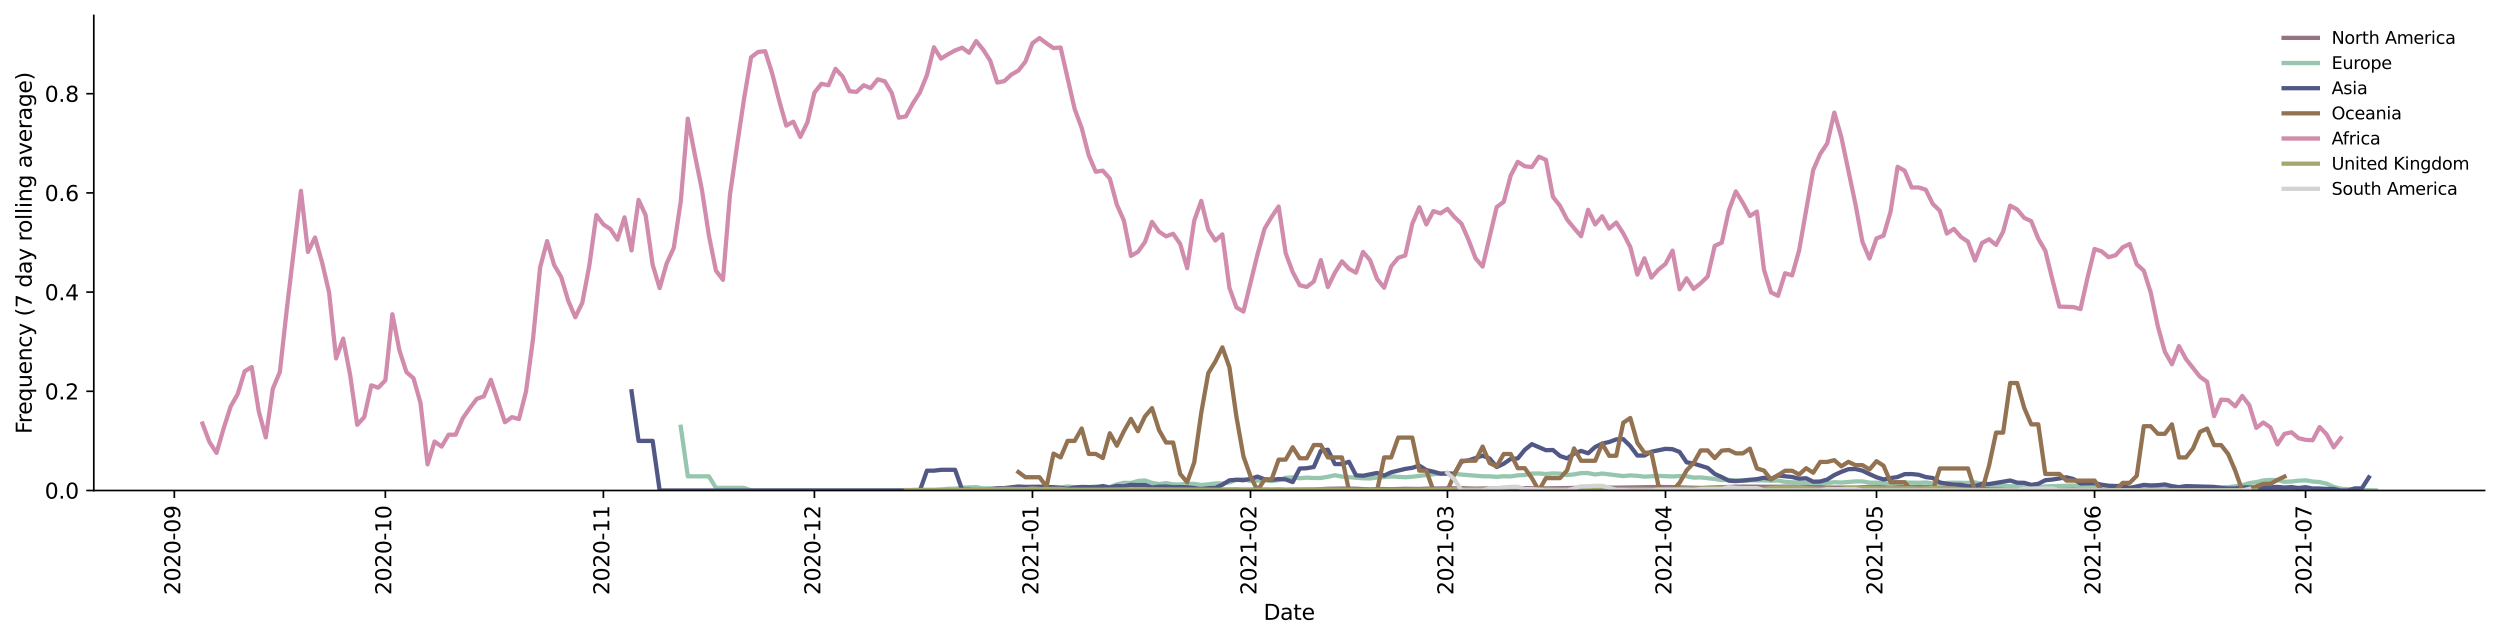 <?xml version="1.0" encoding="utf-8" standalone="no"?>
<!DOCTYPE svg PUBLIC "-//W3C//DTD SVG 1.1//EN"
  "http://www.w3.org/Graphics/SVG/1.1/DTD/svg11.dtd">
<svg height="298.621pt" version="1.1" viewBox="0 0 1166.981 298.621" width="1166.981pt" xmlns="http://www.w3.org/2000/svg" xmlns:xlink="http://www.w3.org/1999/xlink">
 <defs>
  <style type="text/css">*{stroke-linecap:butt;stroke-linejoin:round;}</style>
 </defs>
 <g id="figure_1">
  <g id="patch_1">
   <path d="M 0 298.621 
L 1166.981 298.621 
L 1166.981 0 
L 0 0 
z
" style="fill:#ffffff;"/>
  </g>
  <g id="axes_1">
   <g id="patch_2">
    <path d="M 43.781 228.96 
L 1159.781 228.96 
L 1159.781 7.2 
L 43.781 7.2 
z
" style="fill:#ffffff;"/>
   </g>
   <g id="matplotlib.axis_1">
    <g id="xtick_1">
     <g id="line2d_1">
      <defs>
       <path d="M 0 0 
L 0 3.5 
" id="m1bbe9a5579" style="stroke:#000000;stroke-width:0.8;"/>
      </defs>
      <g>
       <use style="stroke:#000000;stroke-width:0.8;" x="81.375" xlink:href="#m1bbe9a5579" y="228.96"/>
      </g>
     </g>
     <g id="text_1">
      <!-- 2020-09 -->
      <g transform="translate(84.135 277.743)rotate(-90)scale(0.1 -0.1)">
       <defs>
        <path d="M 1228 531 
L 3431 531 
L 3431 0 
L 469 0 
L 469 531 
Q 828 903 1448 1529 
Q 2069 2156 2228 2338 
Q 2531 2678 2651 2914 
Q 2772 3150 2772 3378 
Q 2772 3750 2511 3984 
Q 2250 4219 1831 4219 
Q 1534 4219 1204 4116 
Q 875 4013 500 3803 
L 500 4441 
Q 881 4594 1212 4672 
Q 1544 4750 1819 4750 
Q 2544 4750 2975 4387 
Q 3406 4025 3406 3419 
Q 3406 3131 3298 2873 
Q 3191 2616 2906 2266 
Q 2828 2175 2409 1742 
Q 1991 1309 1228 531 
z
" id="DejaVuSans-32" transform="scale(0.016)"/>
        <path d="M 2034 4250 
Q 1547 4250 1301 3770 
Q 1056 3291 1056 2328 
Q 1056 1369 1301 889 
Q 1547 409 2034 409 
Q 2525 409 2770 889 
Q 3016 1369 3016 2328 
Q 3016 3291 2770 3770 
Q 2525 4250 2034 4250 
z
M 2034 4750 
Q 2819 4750 3233 4129 
Q 3647 3509 3647 2328 
Q 3647 1150 3233 529 
Q 2819 -91 2034 -91 
Q 1250 -91 836 529 
Q 422 1150 422 2328 
Q 422 3509 836 4129 
Q 1250 4750 2034 4750 
z
" id="DejaVuSans-30" transform="scale(0.016)"/>
        <path d="M 313 2009 
L 1997 2009 
L 1997 1497 
L 313 1497 
L 313 2009 
z
" id="DejaVuSans-2d" transform="scale(0.016)"/>
        <path d="M 703 97 
L 703 672 
Q 941 559 1184 500 
Q 1428 441 1663 441 
Q 2288 441 2617 861 
Q 2947 1281 2994 2138 
Q 2813 1869 2534 1725 
Q 2256 1581 1919 1581 
Q 1219 1581 811 2004 
Q 403 2428 403 3163 
Q 403 3881 828 4315 
Q 1253 4750 1959 4750 
Q 2769 4750 3195 4129 
Q 3622 3509 3622 2328 
Q 3622 1225 3098 567 
Q 2575 -91 1691 -91 
Q 1453 -91 1209 -44 
Q 966 3 703 97 
z
M 1959 2075 
Q 2384 2075 2632 2365 
Q 2881 2656 2881 3163 
Q 2881 3666 2632 3958 
Q 2384 4250 1959 4250 
Q 1534 4250 1286 3958 
Q 1038 3666 1038 3163 
Q 1038 2656 1286 2365 
Q 1534 2075 1959 2075 
z
" id="DejaVuSans-39" transform="scale(0.016)"/>
       </defs>
       <use xlink:href="#DejaVuSans-32"/>
       <use x="63.623" xlink:href="#DejaVuSans-30"/>
       <use x="127.246" xlink:href="#DejaVuSans-32"/>
       <use x="190.869" xlink:href="#DejaVuSans-30"/>
       <use x="254.492" xlink:href="#DejaVuSans-2d"/>
       <use x="290.576" xlink:href="#DejaVuSans-30"/>
       <use x="354.199" xlink:href="#DejaVuSans-39"/>
      </g>
     </g>
    </g>
    <g id="xtick_2">
     <g id="line2d_2">
      <g>
       <use style="stroke:#000000;stroke-width:0.8;" x="179.875" xlink:href="#m1bbe9a5579" y="228.96"/>
      </g>
     </g>
     <g id="text_2">
      <!-- 2020-10 -->
      <g transform="translate(182.634 277.743)rotate(-90)scale(0.1 -0.1)">
       <defs>
        <path d="M 794 531 
L 1825 531 
L 1825 4091 
L 703 3866 
L 703 4441 
L 1819 4666 
L 2450 4666 
L 2450 531 
L 3481 531 
L 3481 0 
L 794 0 
L 794 531 
z
" id="DejaVuSans-31" transform="scale(0.016)"/>
       </defs>
       <use xlink:href="#DejaVuSans-32"/>
       <use x="63.623" xlink:href="#DejaVuSans-30"/>
       <use x="127.246" xlink:href="#DejaVuSans-32"/>
       <use x="190.869" xlink:href="#DejaVuSans-30"/>
       <use x="254.492" xlink:href="#DejaVuSans-2d"/>
       <use x="290.576" xlink:href="#DejaVuSans-31"/>
       <use x="354.199" xlink:href="#DejaVuSans-30"/>
      </g>
     </g>
    </g>
    <g id="xtick_3">
     <g id="line2d_3">
      <g>
       <use style="stroke:#000000;stroke-width:0.8;" x="281.658" xlink:href="#m1bbe9a5579" y="228.96"/>
      </g>
     </g>
     <g id="text_3">
      <!-- 2020-11 -->
      <g transform="translate(284.417 277.743)rotate(-90)scale(0.1 -0.1)">
       <use xlink:href="#DejaVuSans-32"/>
       <use x="63.623" xlink:href="#DejaVuSans-30"/>
       <use x="127.246" xlink:href="#DejaVuSans-32"/>
       <use x="190.869" xlink:href="#DejaVuSans-30"/>
       <use x="254.492" xlink:href="#DejaVuSans-2d"/>
       <use x="290.576" xlink:href="#DejaVuSans-31"/>
       <use x="354.199" xlink:href="#DejaVuSans-31"/>
      </g>
     </g>
    </g>
    <g id="xtick_4">
     <g id="line2d_4">
      <g>
       <use style="stroke:#000000;stroke-width:0.8;" x="380.157" xlink:href="#m1bbe9a5579" y="228.96"/>
      </g>
     </g>
     <g id="text_4">
      <!-- 2020-12 -->
      <g transform="translate(382.917 277.743)rotate(-90)scale(0.1 -0.1)">
       <use xlink:href="#DejaVuSans-32"/>
       <use x="63.623" xlink:href="#DejaVuSans-30"/>
       <use x="127.246" xlink:href="#DejaVuSans-32"/>
       <use x="190.869" xlink:href="#DejaVuSans-30"/>
       <use x="254.492" xlink:href="#DejaVuSans-2d"/>
       <use x="290.576" xlink:href="#DejaVuSans-31"/>
       <use x="354.199" xlink:href="#DejaVuSans-32"/>
      </g>
     </g>
    </g>
    <g id="xtick_5">
     <g id="line2d_5">
      <g>
       <use style="stroke:#000000;stroke-width:0.8;" x="481.94" xlink:href="#m1bbe9a5579" y="228.96"/>
      </g>
     </g>
     <g id="text_5">
      <!-- 2021-01 -->
      <g transform="translate(484.699 277.743)rotate(-90)scale(0.1 -0.1)">
       <use xlink:href="#DejaVuSans-32"/>
       <use x="63.623" xlink:href="#DejaVuSans-30"/>
       <use x="127.246" xlink:href="#DejaVuSans-32"/>
       <use x="190.869" xlink:href="#DejaVuSans-31"/>
       <use x="254.492" xlink:href="#DejaVuSans-2d"/>
       <use x="290.576" xlink:href="#DejaVuSans-30"/>
       <use x="354.199" xlink:href="#DejaVuSans-31"/>
      </g>
     </g>
    </g>
    <g id="xtick_6">
     <g id="line2d_6">
      <g>
       <use style="stroke:#000000;stroke-width:0.8;" x="583.723" xlink:href="#m1bbe9a5579" y="228.96"/>
      </g>
     </g>
     <g id="text_6">
      <!-- 2021-02 -->
      <g transform="translate(586.482 277.743)rotate(-90)scale(0.1 -0.1)">
       <use xlink:href="#DejaVuSans-32"/>
       <use x="63.623" xlink:href="#DejaVuSans-30"/>
       <use x="127.246" xlink:href="#DejaVuSans-32"/>
       <use x="190.869" xlink:href="#DejaVuSans-31"/>
       <use x="254.492" xlink:href="#DejaVuSans-2d"/>
       <use x="290.576" xlink:href="#DejaVuSans-30"/>
       <use x="354.199" xlink:href="#DejaVuSans-32"/>
      </g>
     </g>
    </g>
    <g id="xtick_7">
     <g id="line2d_7">
      <g>
       <use style="stroke:#000000;stroke-width:0.8;" x="675.656" xlink:href="#m1bbe9a5579" y="228.96"/>
      </g>
     </g>
     <g id="text_7">
      <!-- 2021-03 -->
      <g transform="translate(678.415 277.743)rotate(-90)scale(0.1 -0.1)">
       <defs>
        <path d="M 2597 2516 
Q 3050 2419 3304 2112 
Q 3559 1806 3559 1356 
Q 3559 666 3084 287 
Q 2609 -91 1734 -91 
Q 1441 -91 1130 -33 
Q 819 25 488 141 
L 488 750 
Q 750 597 1062 519 
Q 1375 441 1716 441 
Q 2309 441 2620 675 
Q 2931 909 2931 1356 
Q 2931 1769 2642 2001 
Q 2353 2234 1838 2234 
L 1294 2234 
L 1294 2753 
L 1863 2753 
Q 2328 2753 2575 2939 
Q 2822 3125 2822 3475 
Q 2822 3834 2567 4026 
Q 2313 4219 1838 4219 
Q 1578 4219 1281 4162 
Q 984 4106 628 3988 
L 628 4550 
Q 988 4650 1302 4700 
Q 1616 4750 1894 4750 
Q 2613 4750 3031 4423 
Q 3450 4097 3450 3541 
Q 3450 3153 3228 2886 
Q 3006 2619 2597 2516 
z
" id="DejaVuSans-33" transform="scale(0.016)"/>
       </defs>
       <use xlink:href="#DejaVuSans-32"/>
       <use x="63.623" xlink:href="#DejaVuSans-30"/>
       <use x="127.246" xlink:href="#DejaVuSans-32"/>
       <use x="190.869" xlink:href="#DejaVuSans-31"/>
       <use x="254.492" xlink:href="#DejaVuSans-2d"/>
       <use x="290.576" xlink:href="#DejaVuSans-30"/>
       <use x="354.199" xlink:href="#DejaVuSans-33"/>
      </g>
     </g>
    </g>
    <g id="xtick_8">
     <g id="line2d_8">
      <g>
       <use style="stroke:#000000;stroke-width:0.8;" x="777.439" xlink:href="#m1bbe9a5579" y="228.96"/>
      </g>
     </g>
     <g id="text_8">
      <!-- 2021-04 -->
      <g transform="translate(780.198 277.743)rotate(-90)scale(0.1 -0.1)">
       <defs>
        <path d="M 2419 4116 
L 825 1625 
L 2419 1625 
L 2419 4116 
z
M 2253 4666 
L 3047 4666 
L 3047 1625 
L 3713 1625 
L 3713 1100 
L 3047 1100 
L 3047 0 
L 2419 0 
L 2419 1100 
L 313 1100 
L 313 1709 
L 2253 4666 
z
" id="DejaVuSans-34" transform="scale(0.016)"/>
       </defs>
       <use xlink:href="#DejaVuSans-32"/>
       <use x="63.623" xlink:href="#DejaVuSans-30"/>
       <use x="127.246" xlink:href="#DejaVuSans-32"/>
       <use x="190.869" xlink:href="#DejaVuSans-31"/>
       <use x="254.492" xlink:href="#DejaVuSans-2d"/>
       <use x="290.576" xlink:href="#DejaVuSans-30"/>
       <use x="354.199" xlink:href="#DejaVuSans-34"/>
      </g>
     </g>
    </g>
    <g id="xtick_9">
     <g id="line2d_9">
      <g>
       <use style="stroke:#000000;stroke-width:0.8;" x="875.938" xlink:href="#m1bbe9a5579" y="228.96"/>
      </g>
     </g>
     <g id="text_9">
      <!-- 2021-05 -->
      <g transform="translate(878.698 277.743)rotate(-90)scale(0.1 -0.1)">
       <defs>
        <path d="M 691 4666 
L 3169 4666 
L 3169 4134 
L 1269 4134 
L 1269 2991 
Q 1406 3038 1543 3061 
Q 1681 3084 1819 3084 
Q 2600 3084 3056 2656 
Q 3513 2228 3513 1497 
Q 3513 744 3044 326 
Q 2575 -91 1722 -91 
Q 1428 -91 1123 -41 
Q 819 9 494 109 
L 494 744 
Q 775 591 1075 516 
Q 1375 441 1709 441 
Q 2250 441 2565 725 
Q 2881 1009 2881 1497 
Q 2881 1984 2565 2268 
Q 2250 2553 1709 2553 
Q 1456 2553 1204 2497 
Q 953 2441 691 2322 
L 691 4666 
z
" id="DejaVuSans-35" transform="scale(0.016)"/>
       </defs>
       <use xlink:href="#DejaVuSans-32"/>
       <use x="63.623" xlink:href="#DejaVuSans-30"/>
       <use x="127.246" xlink:href="#DejaVuSans-32"/>
       <use x="190.869" xlink:href="#DejaVuSans-31"/>
       <use x="254.492" xlink:href="#DejaVuSans-2d"/>
       <use x="290.576" xlink:href="#DejaVuSans-30"/>
       <use x="354.199" xlink:href="#DejaVuSans-35"/>
      </g>
     </g>
    </g>
    <g id="xtick_10">
     <g id="line2d_10">
      <g>
       <use style="stroke:#000000;stroke-width:0.8;" x="977.721" xlink:href="#m1bbe9a5579" y="228.96"/>
      </g>
     </g>
     <g id="text_10">
      <!-- 2021-06 -->
      <g transform="translate(980.481 277.743)rotate(-90)scale(0.1 -0.1)">
       <defs>
        <path d="M 2113 2584 
Q 1688 2584 1439 2293 
Q 1191 2003 1191 1497 
Q 1191 994 1439 701 
Q 1688 409 2113 409 
Q 2538 409 2786 701 
Q 3034 994 3034 1497 
Q 3034 2003 2786 2293 
Q 2538 2584 2113 2584 
z
M 3366 4563 
L 3366 3988 
Q 3128 4100 2886 4159 
Q 2644 4219 2406 4219 
Q 1781 4219 1451 3797 
Q 1122 3375 1075 2522 
Q 1259 2794 1537 2939 
Q 1816 3084 2150 3084 
Q 2853 3084 3261 2657 
Q 3669 2231 3669 1497 
Q 3669 778 3244 343 
Q 2819 -91 2113 -91 
Q 1303 -91 875 529 
Q 447 1150 447 2328 
Q 447 3434 972 4092 
Q 1497 4750 2381 4750 
Q 2619 4750 2861 4703 
Q 3103 4656 3366 4563 
z
" id="DejaVuSans-36" transform="scale(0.016)"/>
       </defs>
       <use xlink:href="#DejaVuSans-32"/>
       <use x="63.623" xlink:href="#DejaVuSans-30"/>
       <use x="127.246" xlink:href="#DejaVuSans-32"/>
       <use x="190.869" xlink:href="#DejaVuSans-31"/>
       <use x="254.492" xlink:href="#DejaVuSans-2d"/>
       <use x="290.576" xlink:href="#DejaVuSans-30"/>
       <use x="354.199" xlink:href="#DejaVuSans-36"/>
      </g>
     </g>
    </g>
    <g id="xtick_11">
     <g id="line2d_11">
      <g>
       <use style="stroke:#000000;stroke-width:0.8;" x="1076.221" xlink:href="#m1bbe9a5579" y="228.96"/>
      </g>
     </g>
     <g id="text_11">
      <!-- 2021-07 -->
      <g transform="translate(1078.98 277.743)rotate(-90)scale(0.1 -0.1)">
       <defs>
        <path d="M 525 4666 
L 3525 4666 
L 3525 4397 
L 1831 0 
L 1172 0 
L 2766 4134 
L 525 4134 
L 525 4666 
z
" id="DejaVuSans-37" transform="scale(0.016)"/>
       </defs>
       <use xlink:href="#DejaVuSans-32"/>
       <use x="63.623" xlink:href="#DejaVuSans-30"/>
       <use x="127.246" xlink:href="#DejaVuSans-32"/>
       <use x="190.869" xlink:href="#DejaVuSans-31"/>
       <use x="254.492" xlink:href="#DejaVuSans-2d"/>
       <use x="290.576" xlink:href="#DejaVuSans-30"/>
       <use x="354.199" xlink:href="#DejaVuSans-37"/>
      </g>
     </g>
    </g>
    <g id="text_12">
     <!-- Date -->
     <g transform="translate(589.83 289.341)scale(0.1 -0.1)">
      <defs>
       <path d="M 1259 4147 
L 1259 519 
L 2022 519 
Q 2988 519 3436 956 
Q 3884 1394 3884 2338 
Q 3884 3275 3436 3711 
Q 2988 4147 2022 4147 
L 1259 4147 
z
M 628 4666 
L 1925 4666 
Q 3281 4666 3915 4102 
Q 4550 3538 4550 2338 
Q 4550 1131 3912 565 
Q 3275 0 1925 0 
L 628 0 
L 628 4666 
z
" id="DejaVuSans-44" transform="scale(0.016)"/>
       <path d="M 2194 1759 
Q 1497 1759 1228 1600 
Q 959 1441 959 1056 
Q 959 750 1161 570 
Q 1363 391 1709 391 
Q 2188 391 2477 730 
Q 2766 1069 2766 1631 
L 2766 1759 
L 2194 1759 
z
M 3341 1997 
L 3341 0 
L 2766 0 
L 2766 531 
Q 2569 213 2275 61 
Q 1981 -91 1556 -91 
Q 1019 -91 701 211 
Q 384 513 384 1019 
Q 384 1609 779 1909 
Q 1175 2209 1959 2209 
L 2766 2209 
L 2766 2266 
Q 2766 2663 2505 2880 
Q 2244 3097 1772 3097 
Q 1472 3097 1187 3025 
Q 903 2953 641 2809 
L 641 3341 
Q 956 3463 1253 3523 
Q 1550 3584 1831 3584 
Q 2591 3584 2966 3190 
Q 3341 2797 3341 1997 
z
" id="DejaVuSans-61" transform="scale(0.016)"/>
       <path d="M 1172 4494 
L 1172 3500 
L 2356 3500 
L 2356 3053 
L 1172 3053 
L 1172 1153 
Q 1172 725 1289 603 
Q 1406 481 1766 481 
L 2356 481 
L 2356 0 
L 1766 0 
Q 1100 0 847 248 
Q 594 497 594 1153 
L 594 3053 
L 172 3053 
L 172 3500 
L 594 3500 
L 594 4494 
L 1172 4494 
z
" id="DejaVuSans-74" transform="scale(0.016)"/>
       <path d="M 3597 1894 
L 3597 1613 
L 953 1613 
Q 991 1019 1311 708 
Q 1631 397 2203 397 
Q 2534 397 2845 478 
Q 3156 559 3463 722 
L 3463 178 
Q 3153 47 2828 -22 
Q 2503 -91 2169 -91 
Q 1331 -91 842 396 
Q 353 884 353 1716 
Q 353 2575 817 3079 
Q 1281 3584 2069 3584 
Q 2775 3584 3186 3129 
Q 3597 2675 3597 1894 
z
M 3022 2063 
Q 3016 2534 2758 2815 
Q 2500 3097 2075 3097 
Q 1594 3097 1305 2825 
Q 1016 2553 972 2059 
L 3022 2063 
z
" id="DejaVuSans-65" transform="scale(0.016)"/>
      </defs>
      <use xlink:href="#DejaVuSans-44"/>
      <use x="77.002" xlink:href="#DejaVuSans-61"/>
      <use x="138.281" xlink:href="#DejaVuSans-74"/>
      <use x="177.49" xlink:href="#DejaVuSans-65"/>
     </g>
    </g>
   </g>
   <g id="matplotlib.axis_2">
    <g id="ytick_1">
     <g id="line2d_12">
      <defs>
       <path d="M 0 0 
L -3.5 0 
" id="m0379987cc2" style="stroke:#000000;stroke-width:0.8;"/>
      </defs>
      <g>
       <use style="stroke:#000000;stroke-width:0.8;" x="43.781" xlink:href="#m0379987cc2" y="228.96"/>
      </g>
     </g>
     <g id="text_13">
      <!-- 0.0 -->
      <g transform="translate(20.878 232.759)scale(0.1 -0.1)">
       <defs>
        <path d="M 684 794 
L 1344 794 
L 1344 0 
L 684 0 
L 684 794 
z
" id="DejaVuSans-2e" transform="scale(0.016)"/>
       </defs>
       <use xlink:href="#DejaVuSans-30"/>
       <use x="63.623" xlink:href="#DejaVuSans-2e"/>
       <use x="95.41" xlink:href="#DejaVuSans-30"/>
      </g>
     </g>
    </g>
    <g id="ytick_2">
     <g id="line2d_13">
      <g>
       <use style="stroke:#000000;stroke-width:0.8;" x="43.781" xlink:href="#m0379987cc2" y="182.654"/>
      </g>
     </g>
     <g id="text_14">
      <!-- 0.2 -->
      <g transform="translate(20.878 186.454)scale(0.1 -0.1)">
       <use xlink:href="#DejaVuSans-30"/>
       <use x="63.623" xlink:href="#DejaVuSans-2e"/>
       <use x="95.41" xlink:href="#DejaVuSans-32"/>
      </g>
     </g>
    </g>
    <g id="ytick_3">
     <g id="line2d_14">
      <g>
       <use style="stroke:#000000;stroke-width:0.8;" x="43.781" xlink:href="#m0379987cc2" y="136.349"/>
      </g>
     </g>
     <g id="text_15">
      <!-- 0.4 -->
      <g transform="translate(20.878 140.148)scale(0.1 -0.1)">
       <use xlink:href="#DejaVuSans-30"/>
       <use x="63.623" xlink:href="#DejaVuSans-2e"/>
       <use x="95.41" xlink:href="#DejaVuSans-34"/>
      </g>
     </g>
    </g>
    <g id="ytick_4">
     <g id="line2d_15">
      <g>
       <use style="stroke:#000000;stroke-width:0.8;" x="43.781" xlink:href="#m0379987cc2" y="90.043"/>
      </g>
     </g>
     <g id="text_16">
      <!-- 0.6 -->
      <g transform="translate(20.878 93.842)scale(0.1 -0.1)">
       <use xlink:href="#DejaVuSans-30"/>
       <use x="63.623" xlink:href="#DejaVuSans-2e"/>
       <use x="95.41" xlink:href="#DejaVuSans-36"/>
      </g>
     </g>
    </g>
    <g id="ytick_5">
     <g id="line2d_16">
      <g>
       <use style="stroke:#000000;stroke-width:0.8;" x="43.781" xlink:href="#m0379987cc2" y="43.737"/>
      </g>
     </g>
     <g id="text_17">
      <!-- 0.8 -->
      <g transform="translate(20.878 47.537)scale(0.1 -0.1)">
       <defs>
        <path d="M 2034 2216 
Q 1584 2216 1326 1975 
Q 1069 1734 1069 1313 
Q 1069 891 1326 650 
Q 1584 409 2034 409 
Q 2484 409 2743 651 
Q 3003 894 3003 1313 
Q 3003 1734 2745 1975 
Q 2488 2216 2034 2216 
z
M 1403 2484 
Q 997 2584 770 2862 
Q 544 3141 544 3541 
Q 544 4100 942 4425 
Q 1341 4750 2034 4750 
Q 2731 4750 3128 4425 
Q 3525 4100 3525 3541 
Q 3525 3141 3298 2862 
Q 3072 2584 2669 2484 
Q 3125 2378 3379 2068 
Q 3634 1759 3634 1313 
Q 3634 634 3220 271 
Q 2806 -91 2034 -91 
Q 1263 -91 848 271 
Q 434 634 434 1313 
Q 434 1759 690 2068 
Q 947 2378 1403 2484 
z
M 1172 3481 
Q 1172 3119 1398 2916 
Q 1625 2713 2034 2713 
Q 2441 2713 2670 2916 
Q 2900 3119 2900 3481 
Q 2900 3844 2670 4047 
Q 2441 4250 2034 4250 
Q 1625 4250 1398 4047 
Q 1172 3844 1172 3481 
z
" id="DejaVuSans-38" transform="scale(0.016)"/>
       </defs>
       <use xlink:href="#DejaVuSans-30"/>
       <use x="63.623" xlink:href="#DejaVuSans-2e"/>
       <use x="95.41" xlink:href="#DejaVuSans-38"/>
      </g>
     </g>
    </g>
    <g id="text_18">
     <!-- Frequency (7 day rolling average) -->
     <g transform="translate(14.798 202.529)rotate(-90)scale(0.1 -0.1)">
      <defs>
       <path d="M 628 4666 
L 3309 4666 
L 3309 4134 
L 1259 4134 
L 1259 2759 
L 3109 2759 
L 3109 2228 
L 1259 2228 
L 1259 0 
L 628 0 
L 628 4666 
z
" id="DejaVuSans-46" transform="scale(0.016)"/>
       <path d="M 2631 2963 
Q 2534 3019 2420 3045 
Q 2306 3072 2169 3072 
Q 1681 3072 1420 2755 
Q 1159 2438 1159 1844 
L 1159 0 
L 581 0 
L 581 3500 
L 1159 3500 
L 1159 2956 
Q 1341 3275 1631 3429 
Q 1922 3584 2338 3584 
Q 2397 3584 2469 3576 
Q 2541 3569 2628 3553 
L 2631 2963 
z
" id="DejaVuSans-72" transform="scale(0.016)"/>
       <path d="M 947 1747 
Q 947 1113 1208 752 
Q 1469 391 1925 391 
Q 2381 391 2643 752 
Q 2906 1113 2906 1747 
Q 2906 2381 2643 2742 
Q 2381 3103 1925 3103 
Q 1469 3103 1208 2742 
Q 947 2381 947 1747 
z
M 2906 525 
Q 2725 213 2448 61 
Q 2172 -91 1784 -91 
Q 1150 -91 751 415 
Q 353 922 353 1747 
Q 353 2572 751 3078 
Q 1150 3584 1784 3584 
Q 2172 3584 2448 3432 
Q 2725 3281 2906 2969 
L 2906 3500 
L 3481 3500 
L 3481 -1331 
L 2906 -1331 
L 2906 525 
z
" id="DejaVuSans-71" transform="scale(0.016)"/>
       <path d="M 544 1381 
L 544 3500 
L 1119 3500 
L 1119 1403 
Q 1119 906 1312 657 
Q 1506 409 1894 409 
Q 2359 409 2629 706 
Q 2900 1003 2900 1516 
L 2900 3500 
L 3475 3500 
L 3475 0 
L 2900 0 
L 2900 538 
Q 2691 219 2414 64 
Q 2138 -91 1772 -91 
Q 1169 -91 856 284 
Q 544 659 544 1381 
z
M 1991 3584 
L 1991 3584 
z
" id="DejaVuSans-75" transform="scale(0.016)"/>
       <path d="M 3513 2113 
L 3513 0 
L 2938 0 
L 2938 2094 
Q 2938 2591 2744 2837 
Q 2550 3084 2163 3084 
Q 1697 3084 1428 2787 
Q 1159 2491 1159 1978 
L 1159 0 
L 581 0 
L 581 3500 
L 1159 3500 
L 1159 2956 
Q 1366 3272 1645 3428 
Q 1925 3584 2291 3584 
Q 2894 3584 3203 3211 
Q 3513 2838 3513 2113 
z
" id="DejaVuSans-6e" transform="scale(0.016)"/>
       <path d="M 3122 3366 
L 3122 2828 
Q 2878 2963 2633 3030 
Q 2388 3097 2138 3097 
Q 1578 3097 1268 2742 
Q 959 2388 959 1747 
Q 959 1106 1268 751 
Q 1578 397 2138 397 
Q 2388 397 2633 464 
Q 2878 531 3122 666 
L 3122 134 
Q 2881 22 2623 -34 
Q 2366 -91 2075 -91 
Q 1284 -91 818 406 
Q 353 903 353 1747 
Q 353 2603 823 3093 
Q 1294 3584 2113 3584 
Q 2378 3584 2631 3529 
Q 2884 3475 3122 3366 
z
" id="DejaVuSans-63" transform="scale(0.016)"/>
       <path d="M 2059 -325 
Q 1816 -950 1584 -1140 
Q 1353 -1331 966 -1331 
L 506 -1331 
L 506 -850 
L 844 -850 
Q 1081 -850 1212 -737 
Q 1344 -625 1503 -206 
L 1606 56 
L 191 3500 
L 800 3500 
L 1894 763 
L 2988 3500 
L 3597 3500 
L 2059 -325 
z
" id="DejaVuSans-79" transform="scale(0.016)"/>
       <path id="DejaVuSans-20" transform="scale(0.016)"/>
       <path d="M 1984 4856 
Q 1566 4138 1362 3434 
Q 1159 2731 1159 2009 
Q 1159 1288 1364 580 
Q 1569 -128 1984 -844 
L 1484 -844 
Q 1016 -109 783 600 
Q 550 1309 550 2009 
Q 550 2706 781 3412 
Q 1013 4119 1484 4856 
L 1984 4856 
z
" id="DejaVuSans-28" transform="scale(0.016)"/>
       <path d="M 2906 2969 
L 2906 4863 
L 3481 4863 
L 3481 0 
L 2906 0 
L 2906 525 
Q 2725 213 2448 61 
Q 2172 -91 1784 -91 
Q 1150 -91 751 415 
Q 353 922 353 1747 
Q 353 2572 751 3078 
Q 1150 3584 1784 3584 
Q 2172 3584 2448 3432 
Q 2725 3281 2906 2969 
z
M 947 1747 
Q 947 1113 1208 752 
Q 1469 391 1925 391 
Q 2381 391 2643 752 
Q 2906 1113 2906 1747 
Q 2906 2381 2643 2742 
Q 2381 3103 1925 3103 
Q 1469 3103 1208 2742 
Q 947 2381 947 1747 
z
" id="DejaVuSans-64" transform="scale(0.016)"/>
       <path d="M 1959 3097 
Q 1497 3097 1228 2736 
Q 959 2375 959 1747 
Q 959 1119 1226 758 
Q 1494 397 1959 397 
Q 2419 397 2687 759 
Q 2956 1122 2956 1747 
Q 2956 2369 2687 2733 
Q 2419 3097 1959 3097 
z
M 1959 3584 
Q 2709 3584 3137 3096 
Q 3566 2609 3566 1747 
Q 3566 888 3137 398 
Q 2709 -91 1959 -91 
Q 1206 -91 779 398 
Q 353 888 353 1747 
Q 353 2609 779 3096 
Q 1206 3584 1959 3584 
z
" id="DejaVuSans-6f" transform="scale(0.016)"/>
       <path d="M 603 4863 
L 1178 4863 
L 1178 0 
L 603 0 
L 603 4863 
z
" id="DejaVuSans-6c" transform="scale(0.016)"/>
       <path d="M 603 3500 
L 1178 3500 
L 1178 0 
L 603 0 
L 603 3500 
z
M 603 4863 
L 1178 4863 
L 1178 4134 
L 603 4134 
L 603 4863 
z
" id="DejaVuSans-69" transform="scale(0.016)"/>
       <path d="M 2906 1791 
Q 2906 2416 2648 2759 
Q 2391 3103 1925 3103 
Q 1463 3103 1205 2759 
Q 947 2416 947 1791 
Q 947 1169 1205 825 
Q 1463 481 1925 481 
Q 2391 481 2648 825 
Q 2906 1169 2906 1791 
z
M 3481 434 
Q 3481 -459 3084 -895 
Q 2688 -1331 1869 -1331 
Q 1566 -1331 1297 -1286 
Q 1028 -1241 775 -1147 
L 775 -588 
Q 1028 -725 1275 -790 
Q 1522 -856 1778 -856 
Q 2344 -856 2625 -561 
Q 2906 -266 2906 331 
L 2906 616 
Q 2728 306 2450 153 
Q 2172 0 1784 0 
Q 1141 0 747 490 
Q 353 981 353 1791 
Q 353 2603 747 3093 
Q 1141 3584 1784 3584 
Q 2172 3584 2450 3431 
Q 2728 3278 2906 2969 
L 2906 3500 
L 3481 3500 
L 3481 434 
z
" id="DejaVuSans-67" transform="scale(0.016)"/>
       <path d="M 191 3500 
L 800 3500 
L 1894 563 
L 2988 3500 
L 3597 3500 
L 2284 0 
L 1503 0 
L 191 3500 
z
" id="DejaVuSans-76" transform="scale(0.016)"/>
       <path d="M 513 4856 
L 1013 4856 
Q 1481 4119 1714 3412 
Q 1947 2706 1947 2009 
Q 1947 1309 1714 600 
Q 1481 -109 1013 -844 
L 513 -844 
Q 928 -128 1133 580 
Q 1338 1288 1338 2009 
Q 1338 2731 1133 3434 
Q 928 4138 513 4856 
z
" id="DejaVuSans-29" transform="scale(0.016)"/>
      </defs>
      <use xlink:href="#DejaVuSans-46"/>
      <use x="50.27" xlink:href="#DejaVuSans-72"/>
      <use x="89.133" xlink:href="#DejaVuSans-65"/>
      <use x="150.656" xlink:href="#DejaVuSans-71"/>
      <use x="214.133" xlink:href="#DejaVuSans-75"/>
      <use x="277.512" xlink:href="#DejaVuSans-65"/>
      <use x="339.035" xlink:href="#DejaVuSans-6e"/>
      <use x="402.414" xlink:href="#DejaVuSans-63"/>
      <use x="457.395" xlink:href="#DejaVuSans-79"/>
      <use x="516.574" xlink:href="#DejaVuSans-20"/>
      <use x="548.361" xlink:href="#DejaVuSans-28"/>
      <use x="587.375" xlink:href="#DejaVuSans-37"/>
      <use x="650.998" xlink:href="#DejaVuSans-20"/>
      <use x="682.785" xlink:href="#DejaVuSans-64"/>
      <use x="746.262" xlink:href="#DejaVuSans-61"/>
      <use x="807.541" xlink:href="#DejaVuSans-79"/>
      <use x="866.721" xlink:href="#DejaVuSans-20"/>
      <use x="898.508" xlink:href="#DejaVuSans-72"/>
      <use x="937.371" xlink:href="#DejaVuSans-6f"/>
      <use x="998.553" xlink:href="#DejaVuSans-6c"/>
      <use x="1026.336" xlink:href="#DejaVuSans-6c"/>
      <use x="1054.119" xlink:href="#DejaVuSans-69"/>
      <use x="1081.902" xlink:href="#DejaVuSans-6e"/>
      <use x="1145.281" xlink:href="#DejaVuSans-67"/>
      <use x="1208.758" xlink:href="#DejaVuSans-20"/>
      <use x="1240.545" xlink:href="#DejaVuSans-61"/>
      <use x="1301.824" xlink:href="#DejaVuSans-76"/>
      <use x="1361.004" xlink:href="#DejaVuSans-65"/>
      <use x="1422.527" xlink:href="#DejaVuSans-72"/>
      <use x="1463.641" xlink:href="#DejaVuSans-61"/>
      <use x="1524.92" xlink:href="#DejaVuSans-67"/>
      <use x="1588.396" xlink:href="#DejaVuSans-65"/>
      <use x="1649.92" xlink:href="#DejaVuSans-29"/>
     </g>
    </g>
   </g>
   <g id="line2d_17">
    <path clip-path="url(#pcaf4291b94)" d="M 439.257 228.835 
L 445.824 228.816 
L 462.24 228.69 
L 478.657 228.941 
L 485.223 228.815 
L 495.073 228.779 
L 504.923 228.853 
L 527.907 228.711 
L 534.473 228.742 
L 541.04 228.842 
L 550.89 228.746 
L 567.306 228.658 
L 577.156 228.508 
L 580.44 228.626 
L 590.29 228.527 
L 593.573 228.612 
L 596.856 228.548 
L 600.14 228.672 
L 613.273 228.531 
L 619.84 228.153 
L 626.406 228.055 
L 632.973 228.114 
L 636.256 228.329 
L 639.539 228.422 
L 646.106 228.274 
L 649.389 228.364 
L 655.956 228.165 
L 662.523 228.257 
L 665.806 228.084 
L 682.223 227.873 
L 688.789 228.102 
L 698.639 227.943 
L 701.922 227.78 
L 708.489 227.846 
L 721.622 227.97 
L 738.039 227.71 
L 747.889 227.609 
L 754.456 227.656 
L 774.155 227.319 
L 780.722 227.381 
L 793.855 227.778 
L 810.272 227.177 
L 829.972 227.203 
L 843.105 227.117 
L 846.388 227.326 
L 849.672 227.318 
L 852.955 227.581 
L 866.088 227.614 
L 875.938 227.13 
L 879.222 227.2 
L 885.788 227.146 
L 892.355 227.395 
L 895.638 227.197 
L 905.488 227.492 
L 912.055 227.881 
L 915.338 227.871 
L 918.621 227.734 
L 925.188 227.099 
L 935.038 227.018 
L 938.321 227.258 
L 941.605 227.378 
L 944.888 227.247 
L 951.455 227.426 
L 954.738 227.398 
L 958.021 227.535 
L 961.305 227.832 
L 967.871 227.674 
L 971.155 228.045 
L 974.438 227.974 
L 981.005 228.069 
L 984.288 228.495 
L 987.571 228.298 
L 997.421 228.38 
L 1000.704 228.256 
L 1020.404 228.881 
L 1033.538 228.806 
L 1040.104 228.884 
L 1043.388 228.755 
L 1076.221 228.829 
L 1076.221 228.829 
" style="fill:none;stroke:#947383;stroke-linecap:square;stroke-width:2;"/>
   </g>
   <g id="line2d_18">
    <path clip-path="url(#pcaf4291b94)" d="M 317.774 199.192 
L 321.058 222.345 
L 330.907 222.345 
L 334.191 227.741 
L 347.324 227.741 
L 350.607 228.96 
L 422.84 228.942 
L 426.124 228.713 
L 435.974 228.713 
L 439.257 228.548 
L 442.54 228.139 
L 445.824 228.115 
L 449.107 227.629 
L 455.674 227.401 
L 458.957 228.039 
L 462.24 227.94 
L 465.524 228.097 
L 468.807 228.111 
L 475.373 227.771 
L 481.94 228.08 
L 485.223 227.582 
L 491.79 227.694 
L 495.073 227.534 
L 498.357 227.074 
L 504.923 227.764 
L 511.49 227.107 
L 514.773 227.615 
L 518.057 227.3 
L 521.34 226.137 
L 524.623 225.363 
L 527.907 225.457 
L 531.19 224.519 
L 534.473 224.271 
L 537.757 225.394 
L 541.04 225.98 
L 544.323 225.496 
L 547.606 226.118 
L 550.89 226.16 
L 554.173 225.85 
L 557.456 225.886 
L 560.74 226.379 
L 564.023 226.082 
L 567.306 225.671 
L 570.59 225.677 
L 573.873 225.149 
L 577.156 224.018 
L 580.44 223.729 
L 583.723 224.514 
L 590.29 224.206 
L 593.573 224.569 
L 596.856 224.114 
L 600.14 223.013 
L 603.423 222.843 
L 606.706 223.237 
L 609.99 222.962 
L 613.273 223.134 
L 616.556 223.109 
L 619.84 222.56 
L 623.123 221.837 
L 626.406 222.474 
L 636.256 223.26 
L 639.539 223.342 
L 642.823 222.878 
L 646.106 222.704 
L 649.389 222.399 
L 655.956 222.771 
L 659.239 222.522 
L 672.373 221.001 
L 675.656 221.267 
L 678.939 221.128 
L 682.223 221.523 
L 692.073 222.314 
L 695.356 222.355 
L 698.639 222.593 
L 701.922 222.303 
L 705.206 222.4 
L 708.489 221.867 
L 711.772 221.727 
L 715.056 221.053 
L 718.339 221.007 
L 721.622 221.274 
L 724.906 220.975 
L 728.189 221.08 
L 731.472 221.746 
L 734.756 221.454 
L 738.039 220.835 
L 741.322 220.841 
L 744.606 221.494 
L 747.889 221.05 
L 757.739 222.23 
L 761.022 221.906 
L 764.306 222.109 
L 767.589 222.503 
L 774.155 222.13 
L 780.722 222.419 
L 784.005 222.216 
L 787.289 222.314 
L 790.572 222.963 
L 793.855 222.86 
L 800.422 223.572 
L 803.705 224.1 
L 806.989 224.014 
L 813.555 224.536 
L 816.839 224.212 
L 823.405 224.255 
L 826.689 224.406 
L 829.972 224.29 
L 833.255 224.927 
L 836.539 225.142 
L 852.955 225.506 
L 856.238 225.081 
L 859.522 225.247 
L 866.088 224.728 
L 869.372 224.71 
L 872.655 225.29 
L 875.938 225.315 
L 879.222 225.506 
L 882.505 225.812 
L 889.072 225.248 
L 895.638 225.361 
L 898.922 225.214 
L 905.488 226.072 
L 908.772 225.414 
L 912.055 225.316 
L 918.621 225.429 
L 921.905 225.163 
L 925.188 225.97 
L 928.471 226.458 
L 935.038 226.648 
L 938.321 227.046 
L 944.888 226.978 
L 951.455 227.503 
L 954.738 227.054 
L 961.305 226.836 
L 967.871 226.63 
L 974.438 227.081 
L 984.288 227.232 
L 987.571 227.453 
L 997.421 227.572 
L 1000.704 227.303 
L 1003.988 227.384 
L 1013.838 227.12 
L 1017.121 227.488 
L 1020.404 227.397 
L 1026.971 227.471 
L 1030.254 227.66 
L 1033.538 227.499 
L 1040.104 227.419 
L 1046.671 226.535 
L 1049.954 225.489 
L 1053.238 225.052 
L 1056.521 224.253 
L 1059.804 224.015 
L 1063.088 224.085 
L 1066.371 224.917 
L 1069.654 224.761 
L 1072.937 224.385 
L 1076.221 224.217 
L 1079.504 224.768 
L 1082.787 225.041 
L 1086.071 225.778 
L 1089.354 227.288 
L 1092.637 228.124 
L 1099.204 228.532 
L 1102.487 228.711 
L 1109.054 228.897 
L 1109.054 228.897 
" style="fill:none;stroke:#96c6ad;stroke-linecap:square;stroke-width:2;"/>
   </g>
   <g id="line2d_19">
    <path clip-path="url(#pcaf4291b94)" d="M 294.791 182.654 
L 298.074 205.807 
L 304.641 205.807 
L 307.924 228.96 
L 429.407 228.96 
L 432.69 219.699 
L 435.974 219.699 
L 439.257 219.31 
L 445.824 219.31 
L 449.107 228.571 
L 452.39 228.571 
L 455.674 228.96 
L 458.957 228.96 
L 462.24 228.37 
L 465.524 227.959 
L 468.807 227.84 
L 475.373 227.097 
L 478.657 227.283 
L 485.223 227.209 
L 491.79 227.415 
L 495.073 227.72 
L 498.357 228.176 
L 501.64 227.561 
L 504.923 227.305 
L 511.49 227.456 
L 514.773 226.88 
L 518.057 227.565 
L 521.34 226.846 
L 524.623 227.017 
L 527.907 226.298 
L 531.19 226.449 
L 534.473 226.344 
L 537.757 227.541 
L 541.04 227.182 
L 544.323 227.12 
L 547.606 227.443 
L 550.89 227.363 
L 554.173 227.454 
L 557.456 227.813 
L 560.74 228.305 
L 564.023 227.874 
L 567.306 227.73 
L 570.59 226.27 
L 573.873 224.221 
L 577.156 223.935 
L 580.44 224.174 
L 583.723 223.504 
L 587.006 222.478 
L 590.29 223.736 
L 593.573 223.982 
L 596.856 223.619 
L 600.14 223.77 
L 603.423 225.045 
L 606.706 218.702 
L 609.99 218.558 
L 613.273 217.984 
L 616.556 210.437 
L 619.84 209.939 
L 623.123 216.63 
L 626.406 216.627 
L 629.689 215.551 
L 632.973 221.872 
L 636.256 222.075 
L 642.823 220.77 
L 646.106 222.011 
L 649.389 220.45 
L 655.956 218.88 
L 659.239 218.371 
L 662.523 217.349 
L 665.806 219.42 
L 669.089 220.181 
L 672.373 221.121 
L 675.656 220.984 
L 678.939 221.163 
L 682.223 215.469 
L 685.506 214.919 
L 692.073 212.698 
L 695.356 214.035 
L 698.639 218.002 
L 701.922 216.468 
L 705.206 214.213 
L 708.489 213.989 
L 711.772 209.948 
L 715.056 207.331 
L 721.622 210.161 
L 724.906 210.054 
L 728.189 212.838 
L 731.472 213.976 
L 734.756 211.77 
L 738.039 210.478 
L 741.322 211.571 
L 744.606 208.652 
L 747.889 207.072 
L 751.172 206.312 
L 754.456 205.093 
L 757.739 204.995 
L 761.022 208.24 
L 764.306 212.635 
L 767.589 212.637 
L 770.872 210.852 
L 777.439 209.511 
L 780.722 209.679 
L 784.005 210.951 
L 787.289 215.795 
L 790.572 216.386 
L 797.139 218.419 
L 800.422 221.222 
L 803.705 222.686 
L 806.989 224.378 
L 810.272 224.579 
L 820.122 223.662 
L 823.405 223.016 
L 826.689 223.557 
L 829.972 221.968 
L 836.539 222.648 
L 839.822 223.439 
L 843.105 223.244 
L 846.388 224.85 
L 849.672 224.773 
L 852.955 223.821 
L 856.238 221.745 
L 859.522 220.254 
L 862.805 219.021 
L 866.088 218.927 
L 869.372 219.703 
L 872.655 221.306 
L 875.938 222.768 
L 879.222 223.814 
L 882.505 223.171 
L 885.788 222.662 
L 889.072 221.339 
L 892.355 221.282 
L 895.638 221.618 
L 898.922 222.69 
L 902.205 223.131 
L 905.488 225.212 
L 908.772 225.783 
L 912.055 226.229 
L 915.338 226.339 
L 918.621 227.005 
L 921.905 226.919 
L 925.188 225.836 
L 928.471 225.972 
L 938.321 224.293 
L 941.605 225.312 
L 944.888 225.377 
L 948.171 226.335 
L 951.455 225.845 
L 954.738 224.172 
L 958.021 223.847 
L 964.588 222.793 
L 967.871 223.607 
L 971.155 225.684 
L 977.721 225.535 
L 981.005 226.252 
L 984.288 226.738 
L 987.571 226.881 
L 990.855 226.787 
L 994.138 227.805 
L 1000.704 226.339 
L 1003.988 226.611 
L 1007.271 226.477 
L 1010.554 226.134 
L 1013.838 226.946 
L 1017.121 227.395 
L 1020.404 226.91 
L 1033.538 227.282 
L 1036.821 227.767 
L 1040.104 228.025 
L 1043.388 227.973 
L 1046.671 227.532 
L 1059.804 227.471 
L 1063.088 227.294 
L 1066.371 227.571 
L 1069.654 227.376 
L 1072.937 227.797 
L 1076.221 227.413 
L 1079.504 228.03 
L 1082.787 228.03 
L 1086.071 228.225 
L 1089.354 228.225 
L 1092.637 228.96 
L 1095.921 228.96 
L 1099.204 227.975 
L 1102.487 227.975 
L 1105.771 222.83 
L 1105.771 222.83 
" style="fill:none;stroke:#525886;stroke-linecap:square;stroke-width:2;"/>
   </g>
   <g id="line2d_20">
    <path clip-path="url(#pcaf4291b94)" d="M 475.373 220.34 
L 478.657 222.769 
L 485.223 222.769 
L 488.507 227.179 
L 491.79 211.744 
L 495.073 213.525 
L 498.357 205.807 
L 501.64 205.807 
L 504.923 200.019 
L 508.207 211.892 
L 511.49 211.892 
L 514.773 213.822 
L 518.057 202.245 
L 521.34 208.033 
L 524.623 201.305 
L 527.907 195.517 
L 531.19 201.305 
L 534.473 194.359 
L 537.757 190.501 
L 541.04 200.791 
L 544.323 206.579 
L 547.606 206.579 
L 550.89 221.242 
L 554.173 225.101 
L 557.456 215.84 
L 560.74 192.687 
L 564.023 174.165 
L 567.306 168.763 
L 570.59 162.148 
L 573.873 171.409 
L 577.156 194.562 
L 580.44 213.084 
L 583.723 222.345 
L 587.006 228.96 
L 590.29 223.815 
L 593.573 223.815 
L 596.856 214.554 
L 600.14 214.554 
L 603.423 208.766 
L 606.706 213.911 
L 609.99 213.911 
L 613.273 207.737 
L 616.556 207.737 
L 619.84 213.525 
L 626.406 213.525 
L 629.689 228.96 
L 642.823 228.96 
L 646.106 213.525 
L 649.389 213.525 
L 652.673 204.264 
L 659.239 204.264 
L 662.523 219.699 
L 665.806 219.699 
L 669.089 228.96 
L 675.656 228.96 
L 678.939 221.242 
L 682.223 215.068 
L 688.789 215.068 
L 692.073 208.453 
L 695.356 216.171 
L 698.639 217.714 
L 701.922 211.926 
L 705.206 211.926 
L 708.489 218.541 
L 711.772 218.541 
L 715.056 223.172 
L 718.339 228.96 
L 721.622 223.172 
L 728.189 223.172 
L 731.472 219.61 
L 734.756 209.32 
L 738.039 215.108 
L 744.606 215.108 
L 747.889 207.093 
L 751.172 212.753 
L 754.456 212.753 
L 757.739 197.318 
L 761.022 195.113 
L 764.306 206.689 
L 767.589 211.32 
L 770.872 211.32 
L 774.155 226.755 
L 777.439 228.96 
L 780.722 228.96 
L 784.005 225.398 
L 787.289 219.61 
L 790.572 216.048 
L 793.855 210.26 
L 797.139 210.26 
L 800.422 213.822 
L 803.705 210.349 
L 806.989 210.052 
L 810.272 211.63 
L 813.555 211.63 
L 816.839 209.425 
L 820.122 218.687 
L 823.405 219.651 
L 826.689 223.861 
L 833.255 219.751 
L 836.539 219.751 
L 839.822 221.458 
L 843.105 218.564 
L 846.388 220.669 
L 849.672 215.617 
L 852.955 215.617 
L 856.238 214.791 
L 859.522 217.686 
L 862.805 215.581 
L 866.088 217.124 
L 869.372 217.124 
L 872.655 219.138 
L 875.938 215.279 
L 879.222 217.384 
L 882.505 225.101 
L 889.072 225.101 
L 892.355 228.96 
L 902.205 228.96 
L 905.488 218.67 
L 918.621 218.67 
L 921.905 228.96 
L 925.188 228.96 
L 928.471 217.384 
L 931.755 201.948 
L 935.038 201.948 
L 938.321 178.796 
L 941.605 178.796 
L 944.888 190.372 
L 948.171 198.09 
L 951.455 198.09 
L 954.738 221.242 
L 961.305 221.242 
L 964.588 224.329 
L 977.721 224.329 
L 981.005 228.96 
L 987.571 228.96 
L 990.855 225.398 
L 994.138 225.398 
L 997.421 222.09 
L 1000.704 198.938 
L 1003.988 198.938 
L 1007.271 202.5 
L 1010.554 202.5 
L 1013.838 198.09 
L 1017.121 213.525 
L 1020.404 213.525 
L 1023.688 209.315 
L 1026.971 201.598 
L 1030.254 200.054 
L 1033.538 207.772 
L 1036.821 207.772 
L 1040.104 211.981 
L 1043.388 219.699 
L 1046.671 228.96 
L 1049.954 228.96 
L 1053.238 227.031 
L 1056.521 225.873 
L 1059.804 225.873 
L 1063.088 224.021 
L 1066.371 222.477 
L 1066.371 222.477 
" style="fill:none;stroke:#937252;stroke-linecap:square;stroke-width:2;"/>
   </g>
   <g id="line2d_21">
    <path clip-path="url(#pcaf4291b94)" d="M 94.509 197.7 
L 97.792 206.382 
L 101.075 211.414 
L 104.358 200.095 
L 107.642 189.805 
L 110.925 184.017 
L 114.208 173.331 
L 117.492 171.325 
L 120.775 191.906 
L 124.058 204.184 
L 127.342 181.476 
L 130.625 173.64 
L 133.908 144.056 
L 140.475 89.104 
L 143.758 117.599 
L 147.042 110.864 
L 150.325 122.441 
L 153.608 136.449 
L 156.892 167.319 
L 160.175 158.058 
L 163.458 175.144 
L 166.742 198.297 
L 170.025 194.689 
L 173.308 179.871 
L 176.591 180.961 
L 179.875 177.556 
L 183.158 146.685 
L 186.441 163.524 
L 189.725 173.711 
L 193.008 176.54 
L 196.291 188.116 
L 199.575 216.781 
L 202.858 206.096 
L 206.141 208.467 
L 209.425 202.915 
L 212.708 202.915 
L 215.991 195.297 
L 219.275 190.548 
L 222.558 186.192 
L 225.841 185.008 
L 229.125 177.29 
L 235.691 197.1 
L 238.975 194.711 
L 242.258 195.614 
L 245.541 182.751 
L 248.824 158.055 
L 252.108 124.914 
L 255.391 112.546 
L 258.674 123.724 
L 261.958 129.286 
L 265.241 140.363 
L 268.524 148.08 
L 271.808 141.338 
L 275.091 123.973 
L 278.374 100.403 
L 281.658 104.762 
L 284.941 106.923 
L 288.224 111.884 
L 291.508 101.465 
L 294.791 116.9 
L 298.074 93.299 
L 301.358 100.4 
L 304.641 123.552 
L 307.924 134.497 
L 311.208 122.921 
L 314.491 115.792 
L 317.774 93.99 
L 321.058 55.402 
L 324.341 72.24 
L 327.624 88.447 
L 330.907 109.916 
L 334.191 126.316 
L 337.474 130.638 
L 340.757 90.815 
L 344.041 68.037 
L 347.324 46.042 
L 350.607 26.748 
L 353.891 24.242 
L 357.174 23.888 
L 360.457 34.317 
L 363.741 47.051 
L 367.024 58.628 
L 370.307 56.812 
L 373.591 63.913 
L 376.874 57.161 
L 380.157 43.269 
L 383.441 39.101 
L 386.724 39.803 
L 390.007 32.129 
L 393.291 35.633 
L 396.574 42.579 
L 399.857 42.887 
L 403.14 39.811 
L 406.424 41.115 
L 409.707 37.032 
L 412.99 37.923 
L 416.274 43.435 
L 419.557 54.931 
L 422.84 54.35 
L 426.124 48.289 
L 429.407 43.133 
L 432.69 35.048 
L 435.974 22.069 
L 439.257 27.366 
L 442.54 25.324 
L 445.824 23.549 
L 449.107 22.262 
L 452.39 24.637 
L 455.674 19.176 
L 458.957 23.203 
L 462.24 28.352 
L 465.524 38.526 
L 468.807 37.866 
L 472.09 34.837 
L 475.373 32.948 
L 478.657 28.761 
L 481.94 20.177 
L 485.223 17.76 
L 488.507 20.23 
L 491.79 22.456 
L 495.073 22.177 
L 501.64 50.896 
L 504.923 59.746 
L 508.207 72.495 
L 511.49 80.166 
L 514.773 79.66 
L 518.057 83.358 
L 521.34 95.568 
L 524.623 102.939 
L 527.907 119.435 
L 531.19 117.539 
L 534.473 112.958 
L 537.757 103.571 
L 541.04 108.152 
L 544.323 110.322 
L 547.606 109.12 
L 550.89 113.843 
L 554.173 125.185 
L 557.456 103.017 
L 560.74 93.765 
L 564.023 107.2 
L 567.306 112.274 
L 570.59 109.427 
L 573.873 134.299 
L 577.156 143.505 
L 580.44 145.442 
L 587.006 118.677 
L 590.29 106.755 
L 593.573 101.254 
L 596.856 96.415 
L 600.14 118.166 
L 603.423 126.994 
L 606.706 133.156 
L 609.99 133.928 
L 613.273 131.409 
L 616.556 121.418 
L 619.84 133.979 
L 623.123 127.266 
L 626.406 121.974 
L 629.689 125.457 
L 632.973 127.289 
L 636.256 117.58 
L 639.539 121.439 
L 642.823 130.219 
L 646.106 134.297 
L 649.389 124.388 
L 652.673 120.333 
L 655.956 119.265 
L 659.239 104.458 
L 662.523 96.74 
L 665.806 104.762 
L 669.089 98.536 
L 672.373 99.605 
L 675.656 97.511 
L 678.939 101.327 
L 682.223 104.431 
L 685.506 111.98 
L 688.789 120.606 
L 692.073 124.426 
L 698.639 96.66 
L 701.922 94.211 
L 705.206 81.869 
L 708.489 75.551 
L 711.772 77.616 
L 715.056 77.963 
L 718.339 73.136 
L 721.622 74.611 
L 724.906 91.91 
L 728.189 96.071 
L 731.472 102.444 
L 734.756 106.477 
L 738.039 110.261 
L 741.322 97.927 
L 744.606 104.767 
L 747.889 100.941 
L 751.172 106.683 
L 754.456 103.853 
L 757.739 108.949 
L 761.022 115.34 
L 764.306 128.175 
L 767.589 120.573 
L 770.872 129.576 
L 774.155 125.834 
L 777.439 123.188 
L 780.722 116.999 
L 784.005 135.053 
L 787.289 129.908 
L 790.572 134.87 
L 793.855 132.224 
L 797.139 129.051 
L 800.422 114.776 
L 803.705 113.256 
L 806.989 98.275 
L 810.272 89.357 
L 813.555 94.692 
L 816.839 100.823 
L 820.122 98.764 
L 823.405 125.873 
L 826.689 136.475 
L 829.972 138.085 
L 833.255 127.544 
L 836.539 128.551 
L 839.822 116.86 
L 846.388 79.377 
L 849.672 71.847 
L 852.955 66.886 
L 856.238 52.557 
L 859.522 64.015 
L 866.088 95.188 
L 869.372 112.883 
L 872.655 120.682 
L 875.938 111.282 
L 879.222 110.019 
L 882.505 98.797 
L 885.788 77.871 
L 889.072 79.676 
L 892.355 87.503 
L 895.638 87.503 
L 898.922 88.543 
L 902.205 95.193 
L 905.488 98.378 
L 908.772 109.012 
L 912.055 106.842 
L 915.338 110.597 
L 918.621 112.767 
L 921.905 121.587 
L 925.188 113.415 
L 928.471 111.668 
L 931.755 114.314 
L 935.038 108.131 
L 938.321 96.003 
L 941.605 97.784 
L 944.888 101.703 
L 948.171 103.229 
L 951.455 111.443 
L 954.738 117.03 
L 958.021 130.418 
L 961.305 143.126 
L 967.871 143.334 
L 971.155 144.262 
L 974.438 129.631 
L 977.721 116.222 
L 981.005 117.322 
L 984.288 120.056 
L 987.571 119.139 
L 990.855 115.423 
L 994.138 113.884 
L 997.421 123.382 
L 1000.704 126.332 
L 1003.988 136.722 
L 1007.271 152.366 
L 1010.554 164.207 
L 1013.838 170.036 
L 1017.121 161.573 
L 1020.404 167.613 
L 1026.971 175.917 
L 1030.254 178.208 
L 1033.538 194.236 
L 1036.821 186.543 
L 1040.104 186.791 
L 1043.388 189.664 
L 1046.671 184.825 
L 1049.954 189.143 
L 1053.238 199.727 
L 1056.521 197.221 
L 1059.804 199.511 
L 1063.088 207.458 
L 1066.371 202.547 
L 1069.654 201.763 
L 1072.937 204.543 
L 1076.221 205.323 
L 1079.504 205.507 
L 1082.787 199.333 
L 1086.071 202.763 
L 1089.354 208.803 
L 1092.637 204.516 
L 1092.637 204.516 
" style="fill:none;stroke:#d18cad;stroke-linecap:square;stroke-width:2;"/>
   </g>
   <g id="line2d_22">
    <path clip-path="url(#pcaf4291b94)" d="M 422.84 228.771 
L 439.257 228.668 
L 445.824 228.775 
L 462.24 228.333 
L 465.524 228.389 
L 468.807 228.144 
L 478.657 228.349 
L 481.94 228.004 
L 485.223 228.258 
L 488.507 228.316 
L 491.79 228.181 
L 495.073 228.184 
L 498.357 228.561 
L 514.773 228.569 
L 531.19 228.348 
L 573.873 228.656 
L 593.573 228.639 
L 596.856 228.548 
L 600.14 228.645 
L 603.423 228.529 
L 613.273 228.534 
L 616.556 228.448 
L 636.256 228.715 
L 659.239 228.644 
L 682.223 228.388 
L 688.789 228.266 
L 695.356 228.286 
L 698.639 228.565 
L 701.922 228.685 
L 711.772 228.614 
L 721.622 228.271 
L 724.906 228.37 
L 731.472 228.349 
L 738.039 228.257 
L 741.322 228.189 
L 747.889 228.253 
L 751.172 228.155 
L 754.456 228.287 
L 764.306 228.253 
L 770.872 228.405 
L 777.439 228.388 
L 780.722 228.354 
L 787.289 228.031 
L 793.855 228.09 
L 797.139 227.775 
L 803.705 227.709 
L 806.989 227.468 
L 810.272 227.528 
L 813.555 227.92 
L 820.122 228.052 
L 823.405 228.317 
L 826.689 227.703 
L 833.255 227.45 
L 836.539 227.6 
L 839.822 227.428 
L 843.105 227.894 
L 849.672 228.245 
L 852.955 228.115 
L 856.238 228.254 
L 859.522 228.187 
L 862.805 227.73 
L 866.088 227.885 
L 872.655 227.762 
L 879.222 228.007 
L 882.505 227.877 
L 885.788 228.019 
L 892.355 227.87 
L 895.638 228.133 
L 898.922 227.886 
L 902.205 227.815 
L 908.772 227.988 
L 912.055 228.008 
L 915.338 228.423 
L 925.188 228.74 
L 935.038 228.899 
L 951.455 228.832 
L 954.738 228.71 
L 967.871 228.791 
L 971.155 228.913 
L 1000.704 228.839 
L 1020.404 228.858 
L 1030.254 228.941 
L 1053.238 228.911 
L 1053.238 228.911 
" style="fill:none;stroke:#a4a86f;stroke-linecap:square;stroke-width:2;"/>
   </g>
   <g id="line2d_23">
    <path clip-path="url(#pcaf4291b94)" d="M 675.656 220.728 
L 678.939 223.815 
L 682.223 228.96 
L 685.506 228.96 
L 688.789 228.96 
L 692.073 228.96 
L 695.356 227.883 
L 698.639 227.883 
L 701.922 227.597 
L 705.206 227.246 
L 708.489 227.246 
L 711.772 228.323 
L 715.056 228.323 
L 718.339 228.609 
L 721.622 228.96 
L 724.906 228.96 
L 728.189 228.96 
L 731.472 228.96 
L 734.756 228.034 
L 738.039 227.005 
L 741.322 227.005 
L 744.606 226.766 
L 747.889 226.766 
L 751.172 227.692 
L 754.456 228.721 
L 757.739 228.721 
L 761.022 228.96 
L 764.306 228.96 
L 767.589 228.96 
L 770.872 228.96 
L 774.155 228.577 
L 777.439 228.577 
L 780.722 228.577 
L 784.005 228.577 
L 787.289 228.577 
L 790.572 228.689 
L 793.855 228.25 
L 797.139 228.25 
L 800.422 228.25 
L 803.705 228.25 
L 806.989 227.392 
L 810.272 227.831 
L 813.555 227.831 
L 816.839 227.831 
L 820.122 227.831 
L 823.405 228.96 
L 826.689 228.96 
L 829.972 228.96 
L 833.255 228.96 
L 836.539 228.96 
L 839.822 228.96 
L 843.105 228.96 
L 846.388 228.96 
L 849.672 228.96 
L 852.955 228.343 
L 856.238 228.343 
L 859.522 228.343 
L 862.805 228.343 
L 866.088 228.343 
L 869.372 228.96 
L 872.655 228.96 
L 875.938 228.96 
L 879.222 228.96 
L 882.505 228.96 
L 885.788 228.96 
L 889.072 228.96 
L 892.355 228.96 
L 895.638 228.96 
L 898.922 228.96 
L 902.205 228.96 
L 905.488 228.96 
L 908.772 228.96 
L 912.055 228.96 
L 915.338 228.96 
L 918.621 228.96 
L 921.905 228.96 
L 925.188 228.96 
L 928.471 228.96 
L 931.755 228.96 
L 935.038 228.96 
L 938.321 228.96 
L 941.605 228.96 
L 944.888 228.086 
L 948.171 228.086 
L 951.455 228.086 
L 954.738 228.086 
L 958.021 228.086 
L 961.305 228.96 
L 964.588 228.96 
L 967.871 228.96 
L 971.155 228.96 
L 974.438 228.96 
L 977.721 228.96 
L 981.005 228.96 
L 984.288 228.96 
L 987.571 228.96 
L 990.855 228.96 
L 994.138 228.96 
L 997.421 228.96 
L 1000.704 228.96 
L 1003.988 228.96 
L 1007.271 228.96 
L 1010.554 228.96 
L 1013.838 228.96 
L 1017.121 228.96 
L 1020.404 228.96 
L 1023.688 228.96 
L 1026.971 228.96 
L 1030.254 228.96 
L 1033.538 228.96 
L 1036.821 228.96 
L 1040.104 228.96 
L 1043.388 228.96 
L 1046.671 228.96 
L 1049.954 228.175 
" style="fill:none;stroke:#d3d3d3;stroke-linecap:square;stroke-width:2;"/>
   </g>
   <g id="patch_3">
    <path d="M 43.781 228.96 
L 43.781 7.2 
" style="fill:none;stroke:#000000;stroke-linecap:square;stroke-linejoin:miter;stroke-width:0.8;"/>
   </g>
   <g id="patch_4">
    <path d="M 43.781 228.96 
L 1159.781 228.96 
" style="fill:none;stroke:#000000;stroke-linecap:square;stroke-linejoin:miter;stroke-width:0.8;"/>
   </g>
   <g id="legend_1">
    <g id="line2d_24">
     <path d="M 1065.97 17.679 
L 1081.97 17.679 
" style="fill:none;stroke:#947383;stroke-linecap:square;stroke-width:2;"/>
    </g>
    <g id="line2d_25"/>
    <g id="text_19">
     <!-- North America -->
     <g transform="translate(1088.37 20.479)scale(0.08 -0.08)">
      <defs>
       <path d="M 628 4666 
L 1478 4666 
L 3547 763 
L 3547 4666 
L 4159 4666 
L 4159 0 
L 3309 0 
L 1241 3903 
L 1241 0 
L 628 0 
L 628 4666 
z
" id="DejaVuSans-4e" transform="scale(0.016)"/>
       <path d="M 3513 2113 
L 3513 0 
L 2938 0 
L 2938 2094 
Q 2938 2591 2744 2837 
Q 2550 3084 2163 3084 
Q 1697 3084 1428 2787 
Q 1159 2491 1159 1978 
L 1159 0 
L 581 0 
L 581 4863 
L 1159 4863 
L 1159 2956 
Q 1366 3272 1645 3428 
Q 1925 3584 2291 3584 
Q 2894 3584 3203 3211 
Q 3513 2838 3513 2113 
z
" id="DejaVuSans-68" transform="scale(0.016)"/>
       <path d="M 2188 4044 
L 1331 1722 
L 3047 1722 
L 2188 4044 
z
M 1831 4666 
L 2547 4666 
L 4325 0 
L 3669 0 
L 3244 1197 
L 1141 1197 
L 716 0 
L 50 0 
L 1831 4666 
z
" id="DejaVuSans-41" transform="scale(0.016)"/>
       <path d="M 3328 2828 
Q 3544 3216 3844 3400 
Q 4144 3584 4550 3584 
Q 5097 3584 5394 3201 
Q 5691 2819 5691 2113 
L 5691 0 
L 5113 0 
L 5113 2094 
Q 5113 2597 4934 2840 
Q 4756 3084 4391 3084 
Q 3944 3084 3684 2787 
Q 3425 2491 3425 1978 
L 3425 0 
L 2847 0 
L 2847 2094 
Q 2847 2600 2669 2842 
Q 2491 3084 2119 3084 
Q 1678 3084 1418 2786 
Q 1159 2488 1159 1978 
L 1159 0 
L 581 0 
L 581 3500 
L 1159 3500 
L 1159 2956 
Q 1356 3278 1631 3431 
Q 1906 3584 2284 3584 
Q 2666 3584 2933 3390 
Q 3200 3197 3328 2828 
z
" id="DejaVuSans-6d" transform="scale(0.016)"/>
      </defs>
      <use xlink:href="#DejaVuSans-4e"/>
      <use x="74.805" xlink:href="#DejaVuSans-6f"/>
      <use x="135.986" xlink:href="#DejaVuSans-72"/>
      <use x="177.1" xlink:href="#DejaVuSans-74"/>
      <use x="216.309" xlink:href="#DejaVuSans-68"/>
      <use x="279.688" xlink:href="#DejaVuSans-20"/>
      <use x="311.475" xlink:href="#DejaVuSans-41"/>
      <use x="379.883" xlink:href="#DejaVuSans-6d"/>
      <use x="477.295" xlink:href="#DejaVuSans-65"/>
      <use x="538.818" xlink:href="#DejaVuSans-72"/>
      <use x="579.932" xlink:href="#DejaVuSans-69"/>
      <use x="607.715" xlink:href="#DejaVuSans-63"/>
      <use x="662.695" xlink:href="#DejaVuSans-61"/>
     </g>
    </g>
    <g id="line2d_26">
     <path d="M 1065.97 29.421 
L 1081.97 29.421 
" style="fill:none;stroke:#96c6ad;stroke-linecap:square;stroke-width:2;"/>
    </g>
    <g id="line2d_27"/>
    <g id="text_20">
     <!-- Europe -->
     <g transform="translate(1088.37 32.221)scale(0.08 -0.08)">
      <defs>
       <path d="M 628 4666 
L 3578 4666 
L 3578 4134 
L 1259 4134 
L 1259 2753 
L 3481 2753 
L 3481 2222 
L 1259 2222 
L 1259 531 
L 3634 531 
L 3634 0 
L 628 0 
L 628 4666 
z
" id="DejaVuSans-45" transform="scale(0.016)"/>
       <path d="M 1159 525 
L 1159 -1331 
L 581 -1331 
L 581 3500 
L 1159 3500 
L 1159 2969 
Q 1341 3281 1617 3432 
Q 1894 3584 2278 3584 
Q 2916 3584 3314 3078 
Q 3713 2572 3713 1747 
Q 3713 922 3314 415 
Q 2916 -91 2278 -91 
Q 1894 -91 1617 61 
Q 1341 213 1159 525 
z
M 3116 1747 
Q 3116 2381 2855 2742 
Q 2594 3103 2138 3103 
Q 1681 3103 1420 2742 
Q 1159 2381 1159 1747 
Q 1159 1113 1420 752 
Q 1681 391 2138 391 
Q 2594 391 2855 752 
Q 3116 1113 3116 1747 
z
" id="DejaVuSans-70" transform="scale(0.016)"/>
      </defs>
      <use xlink:href="#DejaVuSans-45"/>
      <use x="63.184" xlink:href="#DejaVuSans-75"/>
      <use x="126.562" xlink:href="#DejaVuSans-72"/>
      <use x="165.426" xlink:href="#DejaVuSans-6f"/>
      <use x="226.607" xlink:href="#DejaVuSans-70"/>
      <use x="290.084" xlink:href="#DejaVuSans-65"/>
     </g>
    </g>
    <g id="line2d_28">
     <path d="M 1065.97 41.164 
L 1081.97 41.164 
" style="fill:none;stroke:#525886;stroke-linecap:square;stroke-width:2;"/>
    </g>
    <g id="line2d_29"/>
    <g id="text_21">
     <!-- Asia -->
     <g transform="translate(1088.37 43.964)scale(0.08 -0.08)">
      <defs>
       <path d="M 2834 3397 
L 2834 2853 
Q 2591 2978 2328 3040 
Q 2066 3103 1784 3103 
Q 1356 3103 1142 2972 
Q 928 2841 928 2578 
Q 928 2378 1081 2264 
Q 1234 2150 1697 2047 
L 1894 2003 
Q 2506 1872 2764 1633 
Q 3022 1394 3022 966 
Q 3022 478 2636 193 
Q 2250 -91 1575 -91 
Q 1294 -91 989 -36 
Q 684 19 347 128 
L 347 722 
Q 666 556 975 473 
Q 1284 391 1588 391 
Q 1994 391 2212 530 
Q 2431 669 2431 922 
Q 2431 1156 2273 1281 
Q 2116 1406 1581 1522 
L 1381 1569 
Q 847 1681 609 1914 
Q 372 2147 372 2553 
Q 372 3047 722 3315 
Q 1072 3584 1716 3584 
Q 2034 3584 2315 3537 
Q 2597 3491 2834 3397 
z
" id="DejaVuSans-73" transform="scale(0.016)"/>
      </defs>
      <use xlink:href="#DejaVuSans-41"/>
      <use x="68.408" xlink:href="#DejaVuSans-73"/>
      <use x="120.508" xlink:href="#DejaVuSans-69"/>
      <use x="148.291" xlink:href="#DejaVuSans-61"/>
     </g>
    </g>
    <g id="line2d_30">
     <path d="M 1065.97 52.906 
L 1081.97 52.906 
" style="fill:none;stroke:#937252;stroke-linecap:square;stroke-width:2;"/>
    </g>
    <g id="line2d_31"/>
    <g id="text_22">
     <!-- Oceania -->
     <g transform="translate(1088.37 55.706)scale(0.08 -0.08)">
      <defs>
       <path d="M 2522 4238 
Q 1834 4238 1429 3725 
Q 1025 3213 1025 2328 
Q 1025 1447 1429 934 
Q 1834 422 2522 422 
Q 3209 422 3611 934 
Q 4013 1447 4013 2328 
Q 4013 3213 3611 3725 
Q 3209 4238 2522 4238 
z
M 2522 4750 
Q 3503 4750 4090 4092 
Q 4678 3434 4678 2328 
Q 4678 1225 4090 567 
Q 3503 -91 2522 -91 
Q 1538 -91 948 565 
Q 359 1222 359 2328 
Q 359 3434 948 4092 
Q 1538 4750 2522 4750 
z
" id="DejaVuSans-4f" transform="scale(0.016)"/>
      </defs>
      <use xlink:href="#DejaVuSans-4f"/>
      <use x="78.711" xlink:href="#DejaVuSans-63"/>
      <use x="133.691" xlink:href="#DejaVuSans-65"/>
      <use x="195.215" xlink:href="#DejaVuSans-61"/>
      <use x="256.494" xlink:href="#DejaVuSans-6e"/>
      <use x="319.873" xlink:href="#DejaVuSans-69"/>
      <use x="347.656" xlink:href="#DejaVuSans-61"/>
     </g>
    </g>
    <g id="line2d_32">
     <path d="M 1065.97 64.649 
L 1081.97 64.649 
" style="fill:none;stroke:#d18cad;stroke-linecap:square;stroke-width:2;"/>
    </g>
    <g id="line2d_33"/>
    <g id="text_23">
     <!-- Africa -->
     <g transform="translate(1088.37 67.449)scale(0.08 -0.08)">
      <defs>
       <path d="M 2375 4863 
L 2375 4384 
L 1825 4384 
Q 1516 4384 1395 4259 
Q 1275 4134 1275 3809 
L 1275 3500 
L 2222 3500 
L 2222 3053 
L 1275 3053 
L 1275 0 
L 697 0 
L 697 3053 
L 147 3053 
L 147 3500 
L 697 3500 
L 697 3744 
Q 697 4328 969 4595 
Q 1241 4863 1831 4863 
L 2375 4863 
z
" id="DejaVuSans-66" transform="scale(0.016)"/>
      </defs>
      <use xlink:href="#DejaVuSans-41"/>
      <use x="64.783" xlink:href="#DejaVuSans-66"/>
      <use x="99.988" xlink:href="#DejaVuSans-72"/>
      <use x="141.102" xlink:href="#DejaVuSans-69"/>
      <use x="168.885" xlink:href="#DejaVuSans-63"/>
      <use x="223.865" xlink:href="#DejaVuSans-61"/>
     </g>
    </g>
    <g id="line2d_34">
     <path d="M 1065.97 76.391 
L 1081.97 76.391 
" style="fill:none;stroke:#a4a86f;stroke-linecap:square;stroke-width:2;"/>
    </g>
    <g id="line2d_35"/>
    <g id="text_24">
     <!-- United Kingdom -->
     <g transform="translate(1088.37 79.191)scale(0.08 -0.08)">
      <defs>
       <path d="M 556 4666 
L 1191 4666 
L 1191 1831 
Q 1191 1081 1462 751 
Q 1734 422 2344 422 
Q 2950 422 3222 751 
Q 3494 1081 3494 1831 
L 3494 4666 
L 4128 4666 
L 4128 1753 
Q 4128 841 3676 375 
Q 3225 -91 2344 -91 
Q 1459 -91 1007 375 
Q 556 841 556 1753 
L 556 4666 
z
" id="DejaVuSans-55" transform="scale(0.016)"/>
       <path d="M 628 4666 
L 1259 4666 
L 1259 2694 
L 3353 4666 
L 4166 4666 
L 1850 2491 
L 4331 0 
L 3500 0 
L 1259 2247 
L 1259 0 
L 628 0 
L 628 4666 
z
" id="DejaVuSans-4b" transform="scale(0.016)"/>
      </defs>
      <use xlink:href="#DejaVuSans-55"/>
      <use x="73.193" xlink:href="#DejaVuSans-6e"/>
      <use x="136.572" xlink:href="#DejaVuSans-69"/>
      <use x="164.355" xlink:href="#DejaVuSans-74"/>
      <use x="203.564" xlink:href="#DejaVuSans-65"/>
      <use x="265.088" xlink:href="#DejaVuSans-64"/>
      <use x="328.564" xlink:href="#DejaVuSans-20"/>
      <use x="360.352" xlink:href="#DejaVuSans-4b"/>
      <use x="425.928" xlink:href="#DejaVuSans-69"/>
      <use x="453.711" xlink:href="#DejaVuSans-6e"/>
      <use x="517.09" xlink:href="#DejaVuSans-67"/>
      <use x="580.566" xlink:href="#DejaVuSans-64"/>
      <use x="644.043" xlink:href="#DejaVuSans-6f"/>
      <use x="705.225" xlink:href="#DejaVuSans-6d"/>
     </g>
    </g>
    <g id="line2d_36">
     <path d="M 1065.97 88.134 
L 1081.97 88.134 
" style="fill:none;stroke:#d3d3d3;stroke-linecap:square;stroke-width:2;"/>
    </g>
    <g id="line2d_37"/>
    <g id="text_25">
     <!-- South America -->
     <g transform="translate(1088.37 90.934)scale(0.08 -0.08)">
      <defs>
       <path d="M 3425 4513 
L 3425 3897 
Q 3066 4069 2747 4153 
Q 2428 4238 2131 4238 
Q 1616 4238 1336 4038 
Q 1056 3838 1056 3469 
Q 1056 3159 1242 3001 
Q 1428 2844 1947 2747 
L 2328 2669 
Q 3034 2534 3370 2195 
Q 3706 1856 3706 1288 
Q 3706 609 3251 259 
Q 2797 -91 1919 -91 
Q 1588 -91 1214 -16 
Q 841 59 441 206 
L 441 856 
Q 825 641 1194 531 
Q 1563 422 1919 422 
Q 2459 422 2753 634 
Q 3047 847 3047 1241 
Q 3047 1584 2836 1778 
Q 2625 1972 2144 2069 
L 1759 2144 
Q 1053 2284 737 2584 
Q 422 2884 422 3419 
Q 422 4038 858 4394 
Q 1294 4750 2059 4750 
Q 2388 4750 2728 4690 
Q 3069 4631 3425 4513 
z
" id="DejaVuSans-53" transform="scale(0.016)"/>
      </defs>
      <use xlink:href="#DejaVuSans-53"/>
      <use x="63.477" xlink:href="#DejaVuSans-6f"/>
      <use x="124.658" xlink:href="#DejaVuSans-75"/>
      <use x="188.037" xlink:href="#DejaVuSans-74"/>
      <use x="227.246" xlink:href="#DejaVuSans-68"/>
      <use x="290.625" xlink:href="#DejaVuSans-20"/>
      <use x="322.412" xlink:href="#DejaVuSans-41"/>
      <use x="390.82" xlink:href="#DejaVuSans-6d"/>
      <use x="488.232" xlink:href="#DejaVuSans-65"/>
      <use x="549.756" xlink:href="#DejaVuSans-72"/>
      <use x="590.869" xlink:href="#DejaVuSans-69"/>
      <use x="618.652" xlink:href="#DejaVuSans-63"/>
      <use x="673.633" xlink:href="#DejaVuSans-61"/>
     </g>
    </g>
   </g>
  </g>
 </g>
 <defs>
  <clipPath id="pcaf4291b94">
   <rect height="221.76" width="1116" x="43.781" y="7.2"/>
  </clipPath>
 </defs>
</svg>
